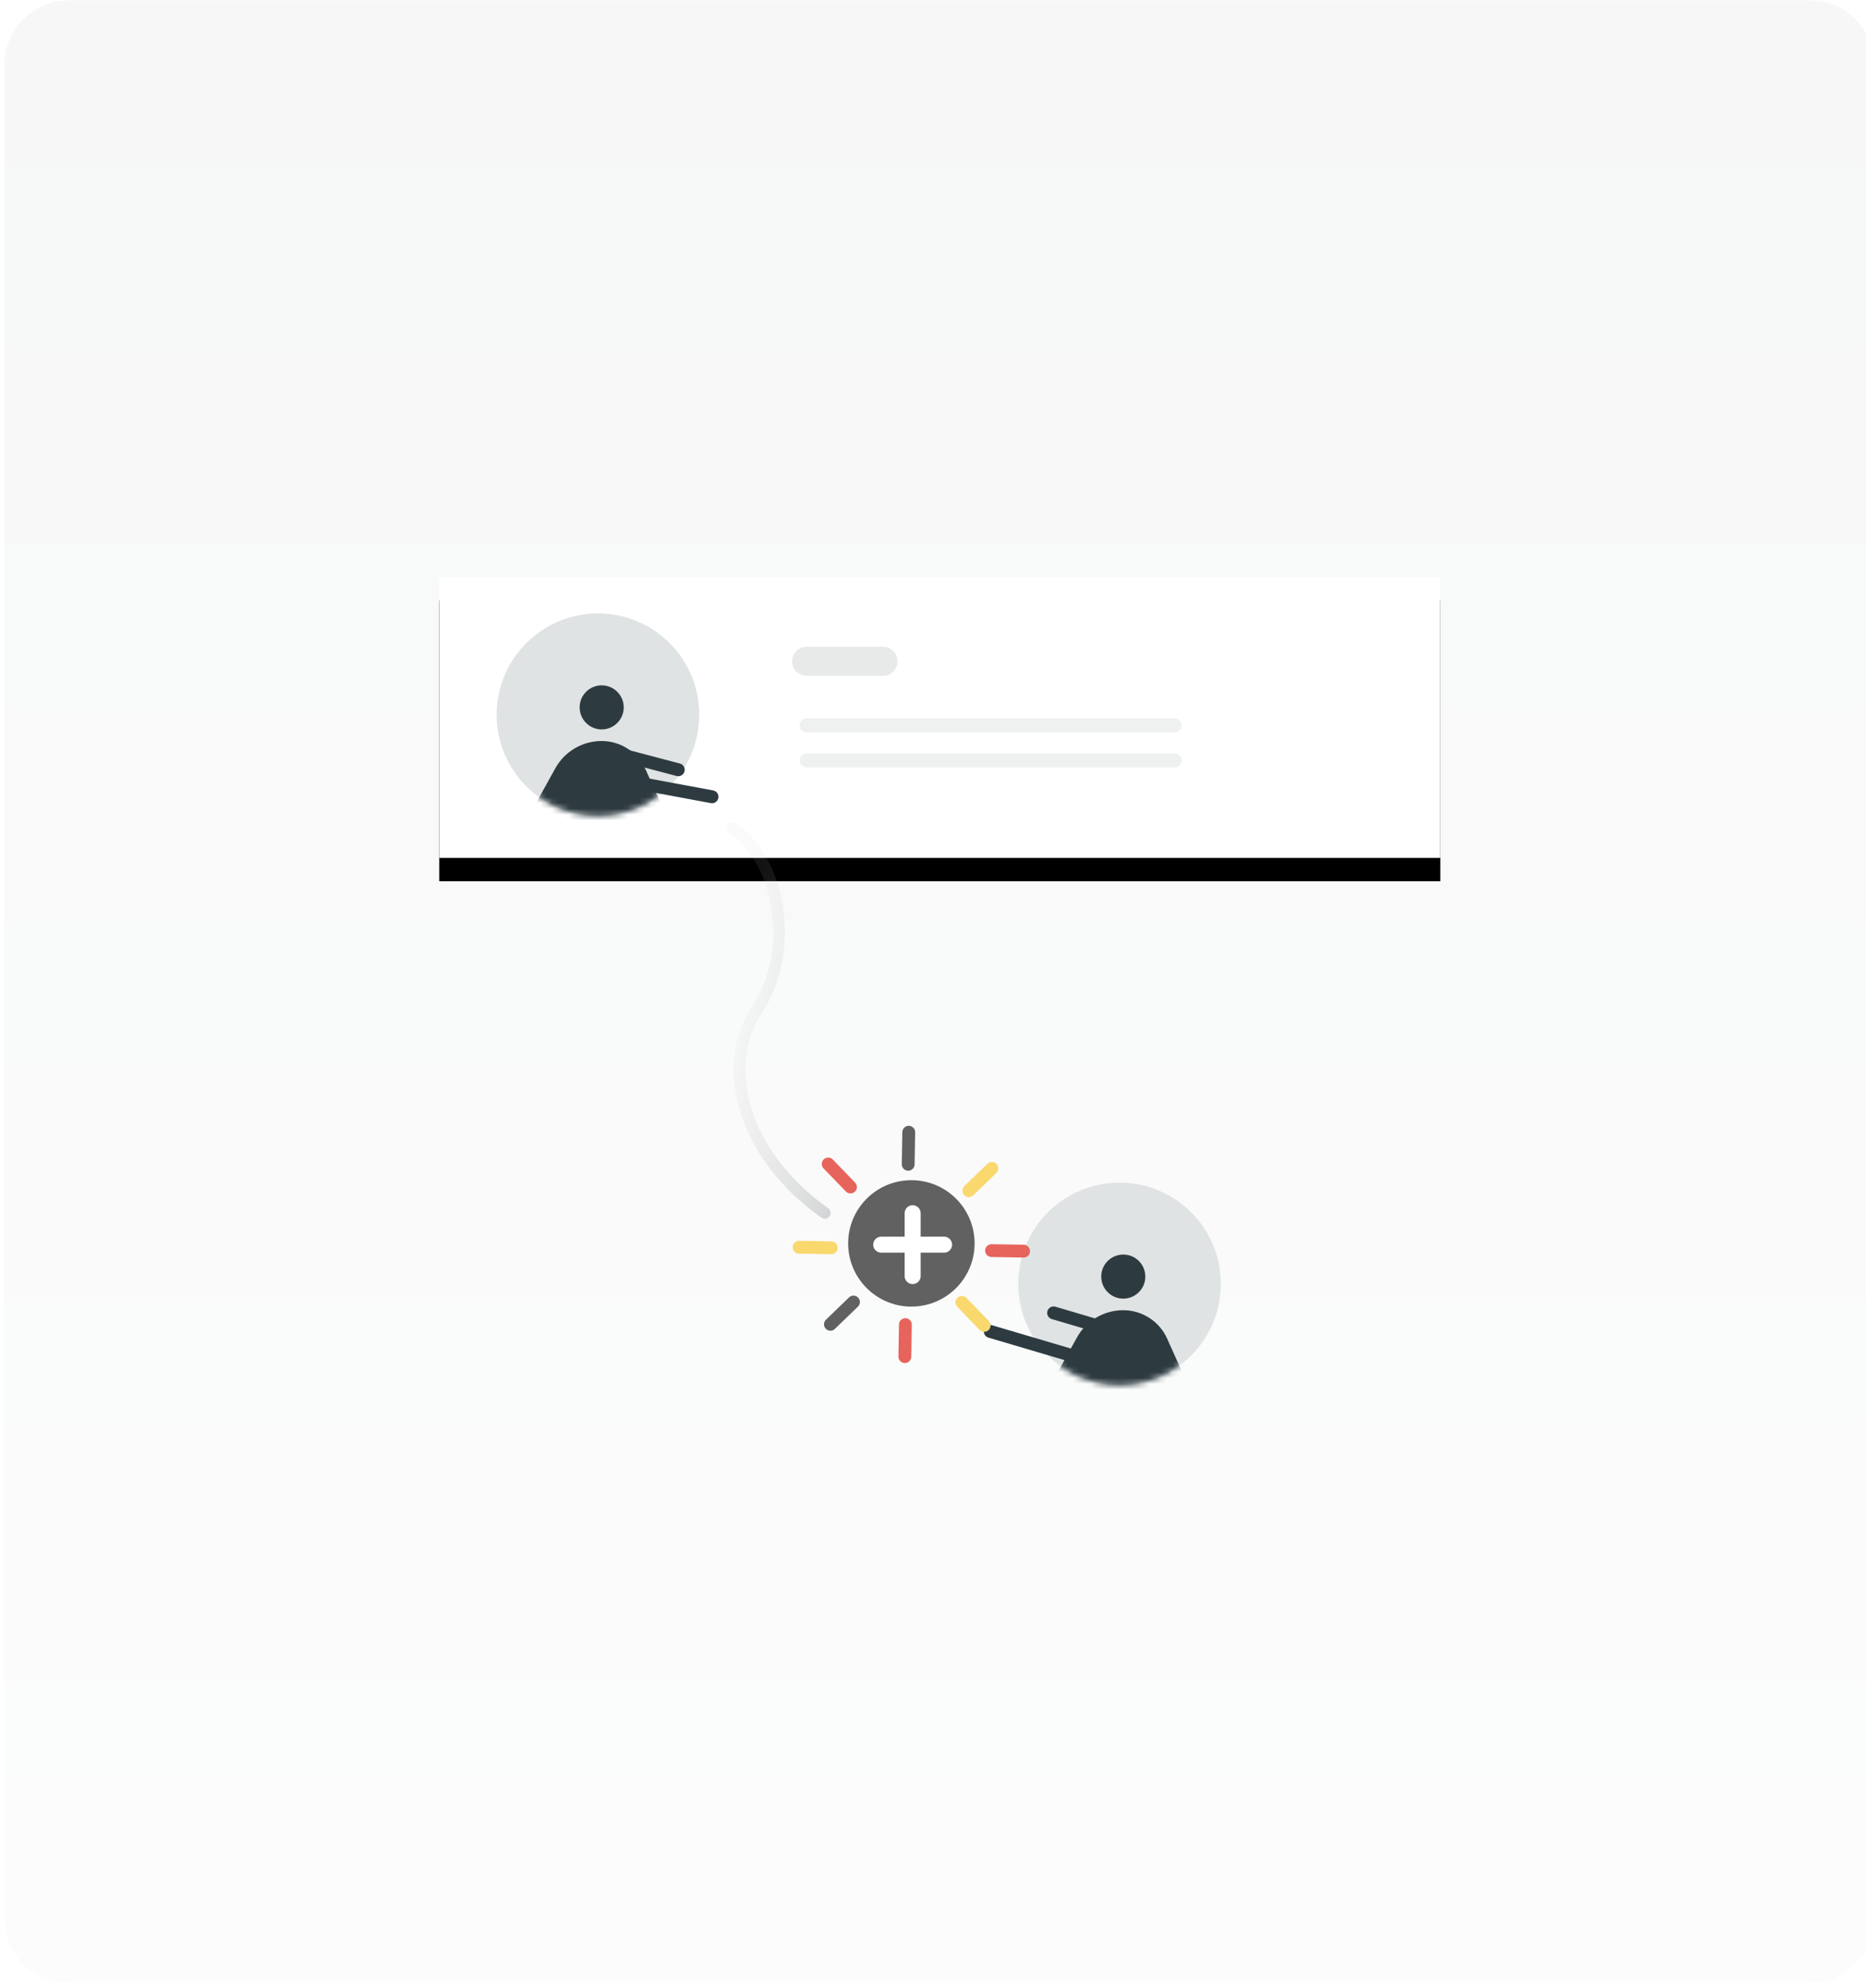<?xml version="1.0" encoding="UTF-8"?>
<svg width="320px" height="341px" viewBox="0 0 320 341" version="1.1" xmlns="http://www.w3.org/2000/svg" xmlns:xlink="http://www.w3.org/1999/xlink">
    <!-- Generator: Sketch 52.3 (67297) - http://www.bohemiancoding.com/sketch -->
    <title>feature-collaboration</title>
    <desc>Created with Sketch.</desc>
    <defs>
        <linearGradient x1="50%" y1="0%" x2="50%" y2="100%" id="linearGradient-1">
            <stop stop-color="#0F1E24" offset="0%"></stop>
            <stop stop-color="#A3A9AC" offset="100%"></stop>
        </linearGradient>
        <polygon id="path-2" points="0.729 0.392 172.401 0.392 172.401 48.554 0.729 48.554"></polygon>
        <filter x="-18.6%" y="-58.1%" width="137.3%" height="232.9%" filterUnits="objectBoundingBox" id="filter-3">
            <feOffset dx="0" dy="4" in="SourceAlpha" result="shadowOffsetOuter1"></feOffset>
            <feGaussianBlur stdDeviation="10" in="shadowOffsetOuter1" result="shadowBlurOuter1"></feGaussianBlur>
            <feColorMatrix values="0 0 0 0 0   0 0 0 0 0   0 0 0 0 0  0 0 0 0.068 0" type="matrix" in="shadowBlurOuter1"></feColorMatrix>
        </filter>
        <circle id="path-4" cx="17.37" cy="17.37" r="17.37"></circle>
        <circle id="path-6" cx="17.37" cy="17.37" r="17.37"></circle>
        <linearGradient x1="50%" y1="0%" x2="229.739%" y2="124.737%" id="linearGradient-8">
            <stop stop-color="#C8C8C8" stop-opacity="0.129" offset="0%"></stop>
            <stop stop-color="#5D686D" offset="100%"></stop>
        </linearGradient>
    </defs>
    <g id="feature-collaboration" stroke="none" stroke-width="1" fill="none" fill-rule="evenodd">
        <path d="M11.787,0.056 L310.412,0.056 C316.487,0.056 321.412,4.981 321.412,11.056 L321.412,329.142 C321.412,335.218 316.487,340.142 310.412,340.142 L11.787,340.142 C5.712,340.142 0.787,335.218 0.787,329.142 L0.787,11.056 C0.787,4.981 5.712,0.056 11.787,0.056 Z" id="gradient-background" fill="url(#linearGradient-1)" opacity="0.037"></path>
        <g id="collaboration-minimal-ver" transform="translate(74.6, 98.599)">
            <g id="person">
                <g id="Rectangle-4">
                    <use fill="black" fill-opacity="1" filter="url(#filter-3)" xlink:href="#path-2"></use>
                    <use fill="#FFFFFF" fill-rule="evenodd" xlink:href="#path-2"></use>
                </g>
                <path d="M63.722,14.827 L76.823,14.827" id="Path-18" stroke="#E8EAEA" stroke-width="5" stroke-linecap="round"></path>
                <path d="M63.722,25.827 L126.823,25.827" id="Path-18" stroke="#EFF0F0" stroke-width="2.4" stroke-linecap="round"></path>
                <path d="M63.722,31.827 L126.823,31.827" id="Path-18" stroke="#EFF0F0" stroke-width="2.4" stroke-linecap="round"></path>
                <g transform="translate(10.572, 6.618)">
                    <mask id="mask-5" fill="white">
                        <use xlink:href="#path-4"></use>
                    </mask>
                    <use id="Oval" fill="#E0E3E3" opacity="0.763" transform="translate(17.37, 17.37) scale(-1, 1) translate(-17.37, -17.37) " xlink:href="#path-4"></use>
                    <g id="Group-67" mask="url(#mask-5)" fill="#2D3B41">
                        <g transform="translate(17.608, 23.757) scale(-1, 1) translate(-17.608, -23.757) translate(5.108, 11.757)">
                            <circle id="Oval-7" cx="12.098" cy="4.36" r="3.781"></circle>
                            <path d="M0.682,23.697 L4.568,15.012 C5.898,12.039 8.851,10.126 12.108,10.126 L12.108,10.126 C15.411,10.126 18.453,11.92 20.05,14.812 L24.96,23.697" id="Path-31"></path>
                        </g>
                    </g>
                </g>
                <path d="M31.835,35.155 L47.502,38.069" id="Path-35" stroke="#2D3B41" stroke-width="2.213" stroke-linecap="round"></path>
                <path d="M30.677,30.523 L41.712,33.437" id="Path-35" stroke="#2D3B41" stroke-width="2.213" stroke-linecap="round"></path>
            </g>
            <g id="person" transform="translate(95, 104)">
                <g transform="translate(5.02, 0.252)">
                    <mask id="mask-7" fill="white">
                        <use xlink:href="#path-6"></use>
                    </mask>
                    <use id="Oval" fill="#E0E3E3" opacity="0.763" xlink:href="#path-6"></use>
                    <g id="Group-67" mask="url(#mask-7)" fill="#2D3B41">
                        <g transform="translate(17.608, 23.757) scale(-1, 1) translate(-17.608, -23.757) translate(5.108, 11.757)">
                            <circle id="Oval-7" cx="12.098" cy="4.36" r="3.781"></circle>
                            <path d="M0.682,23.697 L4.568,15.012 C5.898,12.039 8.851,10.126 12.108,10.126 L12.108,10.126 C15.411,10.126 18.453,11.92 20.05,14.812 L24.96,23.697" id="Path-31"></path>
                        </g>
                    </g>
                </g>
                <path d="M0.031,26.579 L15.698,29.493" id="Path-35" stroke="#2D3B41" stroke-width="2.213" stroke-linecap="round" transform="translate(7.864, 28.036) scale(-1, 1) rotate(-27) translate(-7.864, -28.036) "></path>
                <path d="M10.893,23.397 L26.56,26.311" id="Path-35" stroke="#2D3B41" stroke-width="2.213" stroke-linecap="round" transform="translate(18.726, 24.854) scale(-1, 1) rotate(-27) translate(-18.726, -24.854) "></path>
            </g>
            <g id="Group-4" transform="translate(80.82, 114.541) rotate(46) translate(-80.82, -114.541) translate(61.32, 95.041)" stroke-linecap="round" stroke-width="2.2">
                <path d="M20.54,0.094 L20.54,5.594" id="Path-11" stroke="#F9D86E"></path>
                <path d="M20.54,33.094 L20.54,38.594" id="Path-11" stroke="#616161" fill="#D8D8D8"></path>
                <path d="M8.117,5.24 L8.117,10.74" id="Path-11" stroke="#616161" fill="#D8D8D8" transform="translate(8.117, 7.99) scale(-1, 1) rotate(45) translate(-8.117, -7.99) "></path>
                <path d="M31.452,28.575 L31.452,34.075" id="Path-11" stroke="#E7645C" transform="translate(31.452, 31.325) scale(-1, 1) rotate(45) translate(-31.452, -31.325) "></path>
                <path d="M32.583,5.24 L32.583,10.74" id="Path-11" stroke="#E7645C" transform="translate(32.583, 7.99) rotate(45) translate(-32.583, -7.99) "></path>
                <path d="M9.248,28.575 L9.248,34.075" id="Path-11" stroke="#F9D86E" transform="translate(9.248, 31.325) rotate(45) translate(-9.248, -31.325) "></path>
                <path d="M3.241,17.013 L3.241,22.513" id="Path-11" stroke="#E7645C" transform="translate(3.241, 19.763) rotate(-90) translate(-3.241, -19.763) "></path>
                <path d="M36.241,17.013 L36.241,22.513" id="Path-11" stroke="#F9D86E" transform="translate(36.241, 19.763) rotate(-90) translate(-36.241, -19.763) "></path>
            </g>
            <g id="add-button" transform="translate(70, 103)">
                <circle id="Oval-3" fill="#616161" cx="11.692" cy="11.674" r="10.842"></circle>
                <path d="M6.518,11.892 L17.301,11.892" id="Path-4" stroke="#FFFFFF" stroke-width="2.744" stroke-linecap="round" transform="translate(11.91, 11.892) rotate(90) translate(-11.91, -11.892) "></path>
                <path d="M6.518,11.892 L17.301,11.892" id="Path-4" stroke="#FFFFFF" stroke-width="2.744" stroke-linecap="round"></path>
            </g>
            <path d="M50.989,43.383 C59.373,49.15 61.787,64.659 55.263,74.486 C48.739,84.314 52.763,99.505 66.84,109.451" id="Path-2" stroke="url(#linearGradient-8)" stroke-width="2" opacity="0.728" stroke-linecap="round"></path>
        </g>
    </g>
</svg>